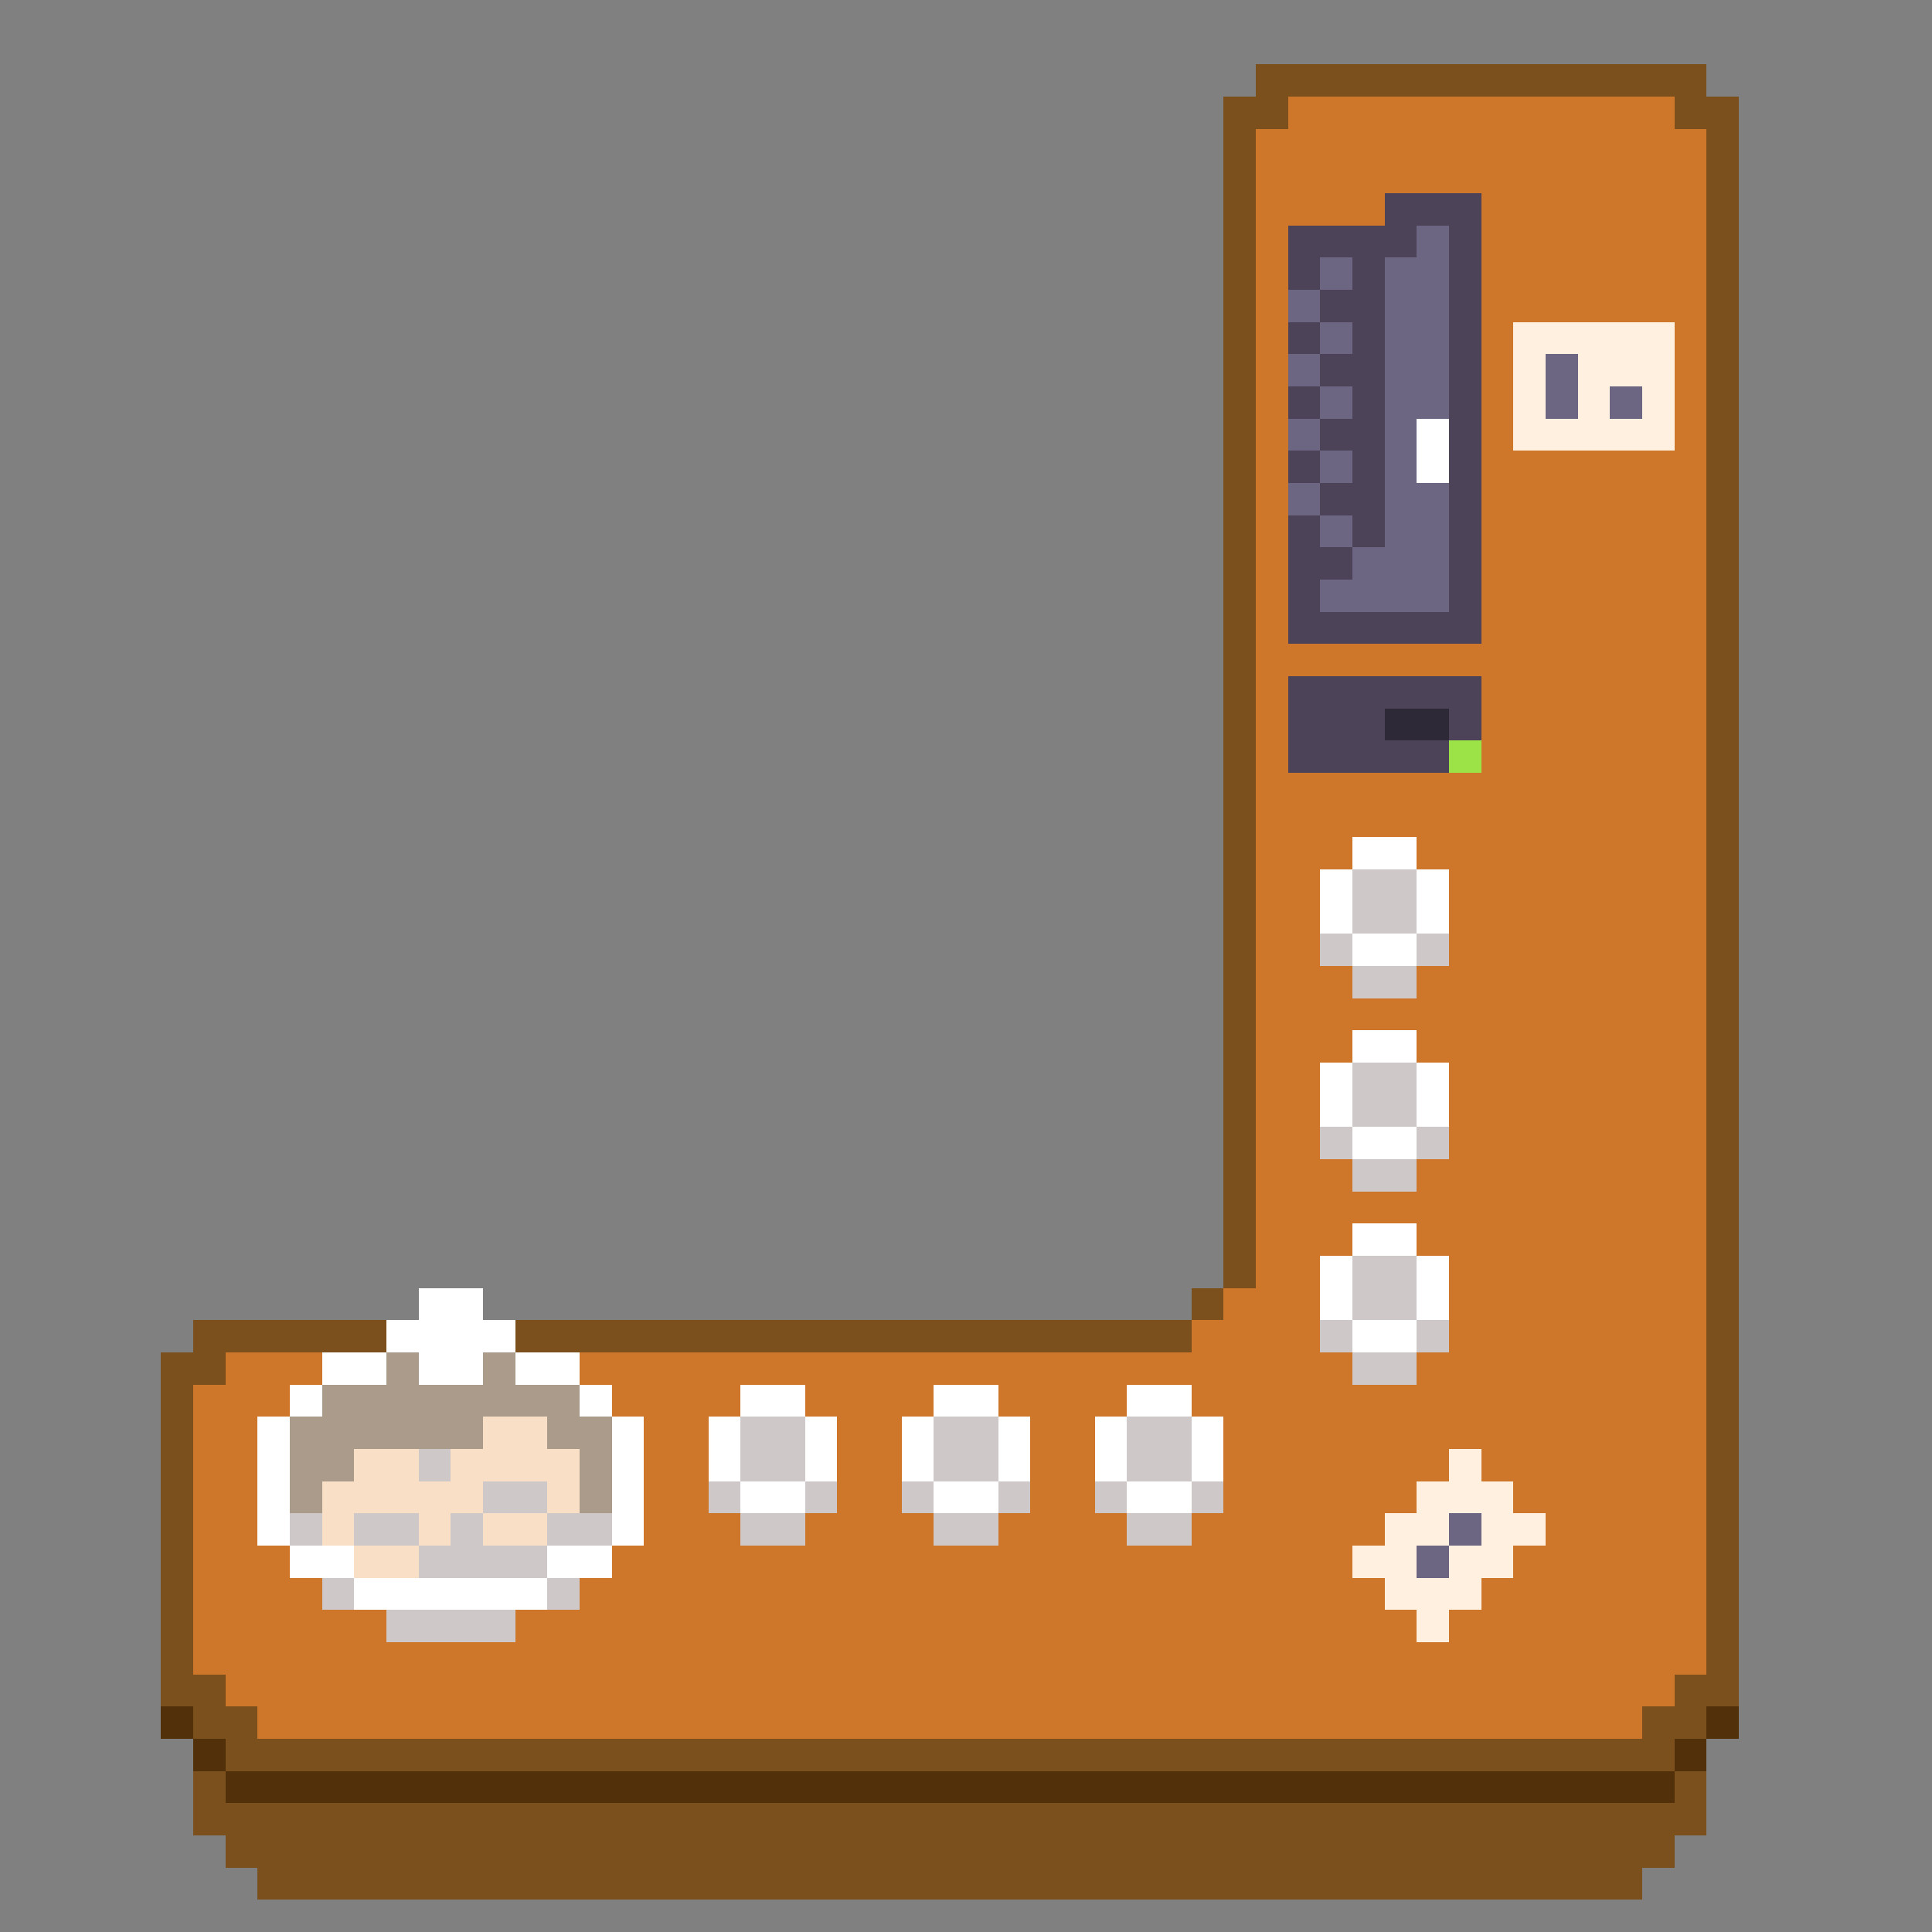 <?xml version="1.0" encoding="UTF-8" ?>
<svg version="1.1" width="600" height="600" xmlns="http://www.w3.org/2000/svg" shape-rendering="crispEdges">
<rect width="100%" height="100%" fill="#808080" stroke="none"/>
<rect x="390" y="20" width="140" height="10" fill="#7B501D" />
<rect x="380" y="30" width="20" height="10" fill="#7B501D" />
<rect x="400" y="30" width="120" height="30" fill="#CE772A" />
<rect x="520" y="30" width="20" height="10" fill="#7B501D" />
<rect x="380" y="40" width="10" height="360" fill="#7B501D" />
<rect x="390" y="40" width="10" height="500" fill="#CE772A" />
<rect x="520" y="40" width="10" height="480" fill="#CE772A" />
<rect x="530" y="40" width="10" height="490" fill="#7B501D" />
<rect x="400" y="60" width="30" height="10" fill="#CE772A" />
<rect x="430" y="60" width="30" height="10" fill="#4C4359" />
<rect x="460" y="60" width="60" height="40" fill="#CE772A" />
<rect x="400" y="70" width="40" height="10" fill="#4C4359" />
<rect x="440" y="70" width="10" height="60" fill="#6D6682" />
<rect x="450" y="70" width="10" height="130" fill="#4C4359" />
<rect x="400" y="80" width="10" height="10" fill="#4C4359" />
<rect x="410" y="80" width="10" height="10" fill="#6D6682" />
<rect x="420" y="80" width="10" height="90" fill="#4C4359" />
<rect x="430" y="80" width="10" height="110" fill="#6D6682" />
<rect x="400" y="90" width="10" height="10" fill="#6D6682" />
<rect x="410" y="90" width="10" height="10" fill="#4C4359" />
<rect x="400" y="100" width="10" height="10" fill="#4C4359" />
<rect x="410" y="100" width="10" height="10" fill="#6D6682" />
<rect x="460" y="100" width="10" height="360" fill="#CE772A" />
<rect x="470" y="100" width="50" height="10" fill="#FFF0DF" />
<rect x="400" y="110" width="10" height="10" fill="#6D6682" />
<rect x="410" y="110" width="10" height="10" fill="#4C4359" />
<rect x="470" y="110" width="10" height="30" fill="#FFF0DF" />
<rect x="480" y="110" width="10" height="20" fill="#6D6682" />
<rect x="490" y="110" width="30" height="10" fill="#FFF0DF" />
<rect x="400" y="120" width="10" height="10" fill="#4C4359" />
<rect x="410" y="120" width="10" height="10" fill="#6D6682" />
<rect x="490" y="120" width="10" height="20" fill="#FFF0DF" />
<rect x="500" y="120" width="10" height="10" fill="#6D6682" />
<rect x="510" y="120" width="10" height="20" fill="#FFF0DF" />
<rect x="400" y="130" width="10" height="10" fill="#6D6682" />
<rect x="410" y="130" width="10" height="10" fill="#4C4359" />
<rect x="440" y="130" width="10" height="20" fill="#FFFFFF" />
<rect x="480" y="130" width="10" height="10" fill="#FFF0DF" />
<rect x="500" y="130" width="10" height="10" fill="#FFF0DF" />
<rect x="400" y="140" width="10" height="10" fill="#4C4359" />
<rect x="410" y="140" width="10" height="10" fill="#6D6682" />
<rect x="470" y="140" width="50" height="330" fill="#CE772A" />
<rect x="400" y="150" width="10" height="10" fill="#6D6682" />
<rect x="410" y="150" width="10" height="10" fill="#4C4359" />
<rect x="440" y="150" width="10" height="40" fill="#6D6682" />
<rect x="400" y="160" width="10" height="40" fill="#4C4359" />
<rect x="410" y="160" width="10" height="10" fill="#6D6682" />
<rect x="410" y="170" width="10" height="10" fill="#4C4359" />
<rect x="420" y="170" width="10" height="20" fill="#6D6682" />
<rect x="410" y="180" width="10" height="10" fill="#6D6682" />
<rect x="410" y="190" width="40" height="10" fill="#4C4359" />
<rect x="400" y="200" width="60" height="10" fill="#CE772A" />
<rect x="400" y="210" width="60" height="10" fill="#4C4359" />
<rect x="400" y="220" width="30" height="20" fill="#4C4359" />
<rect x="430" y="220" width="20" height="10" fill="#2D2936" />
<rect x="450" y="220" width="10" height="10" fill="#4C4359" />
<rect x="430" y="230" width="20" height="10" fill="#4C4359" />
<rect x="450" y="230" width="10" height="10" fill="#9CE347" />
<rect x="400" y="240" width="60" height="20" fill="#CE772A" />
<rect x="400" y="260" width="20" height="10" fill="#CE772A" />
<rect x="420" y="260" width="20" height="10" fill="#FFFFFF" />
<rect x="440" y="260" width="20" height="10" fill="#CE772A" />
<rect x="400" y="270" width="10" height="270" fill="#CE772A" />
<rect x="410" y="270" width="10" height="20" fill="#FFFFFF" />
<rect x="420" y="270" width="20" height="20" fill="#CEC9C8" />
<rect x="440" y="270" width="10" height="20" fill="#FFFFFF" />
<rect x="450" y="270" width="10" height="180" fill="#CE772A" />
<rect x="410" y="290" width="10" height="10" fill="#CEC9C8" />
<rect x="420" y="290" width="20" height="10" fill="#FFFFFF" />
<rect x="440" y="290" width="10" height="10" fill="#CEC9C8" />
<rect x="410" y="300" width="10" height="30" fill="#CE772A" />
<rect x="420" y="300" width="20" height="10" fill="#CEC9C8" />
<rect x="440" y="300" width="10" height="30" fill="#CE772A" />
<rect x="420" y="310" width="20" height="10" fill="#CE772A" />
<rect x="420" y="320" width="20" height="10" fill="#FFFFFF" />
<rect x="410" y="330" width="10" height="20" fill="#FFFFFF" />
<rect x="420" y="330" width="20" height="20" fill="#CEC9C8" />
<rect x="440" y="330" width="10" height="20" fill="#FFFFFF" />
<rect x="410" y="350" width="10" height="10" fill="#CEC9C8" />
<rect x="420" y="350" width="20" height="10" fill="#FFFFFF" />
<rect x="440" y="350" width="10" height="10" fill="#CEC9C8" />
<rect x="410" y="360" width="10" height="30" fill="#CE772A" />
<rect x="420" y="360" width="20" height="10" fill="#CEC9C8" />
<rect x="440" y="360" width="10" height="30" fill="#CE772A" />
<rect x="420" y="370" width="20" height="10" fill="#CE772A" />
<rect x="420" y="380" width="20" height="10" fill="#FFFFFF" />
<rect x="410" y="390" width="10" height="20" fill="#FFFFFF" />
<rect x="420" y="390" width="20" height="20" fill="#CEC9C8" />
<rect x="440" y="390" width="10" height="20" fill="#FFFFFF" />
<rect x="130" y="400" width="20" height="30" fill="#FFFFFF" />
<rect x="370" y="400" width="10" height="10" fill="#7B501D" />
<rect x="380" y="400" width="10" height="140" fill="#CE772A" />
<rect x="60" y="410" width="60" height="10" fill="#7B501D" />
<rect x="120" y="410" width="10" height="10" fill="#FFFFFF" />
<rect x="150" y="410" width="10" height="10" fill="#FFFFFF" />
<rect x="160" y="410" width="210" height="10" fill="#7B501D" />
<rect x="370" y="410" width="10" height="30" fill="#CE772A" />
<rect x="410" y="410" width="10" height="10" fill="#CEC9C8" />
<rect x="420" y="410" width="20" height="10" fill="#FFFFFF" />
<rect x="440" y="410" width="10" height="10" fill="#CEC9C8" />
<rect x="50" y="420" width="20" height="10" fill="#7B501D" />
<rect x="70" y="420" width="30" height="10" fill="#CE772A" />
<rect x="100" y="420" width="20" height="10" fill="#FFFFFF" />
<rect x="120" y="420" width="10" height="30" fill="#AA9B8B" />
<rect x="150" y="420" width="10" height="20" fill="#AA9B8B" />
<rect x="160" y="420" width="20" height="10" fill="#FFFFFF" />
<rect x="180" y="420" width="190" height="10" fill="#CE772A" />
<rect x="410" y="420" width="10" height="120" fill="#CE772A" />
<rect x="420" y="420" width="20" height="10" fill="#CEC9C8" />
<rect x="440" y="420" width="10" height="40" fill="#CE772A" />
<rect x="50" y="430" width="10" height="100" fill="#7B501D" />
<rect x="60" y="430" width="30" height="10" fill="#CE772A" />
<rect x="90" y="430" width="10" height="10" fill="#FFFFFF" />
<rect x="100" y="430" width="20" height="20" fill="#AA9B8B" />
<rect x="130" y="430" width="20" height="20" fill="#AA9B8B" />
<rect x="160" y="430" width="20" height="10" fill="#AA9B8B" />
<rect x="180" y="430" width="10" height="10" fill="#FFFFFF" />
<rect x="190" y="430" width="40" height="10" fill="#CE772A" />
<rect x="230" y="430" width="20" height="10" fill="#FFFFFF" />
<rect x="250" y="430" width="40" height="10" fill="#CE772A" />
<rect x="290" y="430" width="20" height="10" fill="#FFFFFF" />
<rect x="310" y="430" width="40" height="10" fill="#CE772A" />
<rect x="350" y="430" width="20" height="10" fill="#FFFFFF" />
<rect x="420" y="430" width="20" height="40" fill="#CE772A" />
<rect x="60" y="440" width="20" height="80" fill="#CE772A" />
<rect x="80" y="440" width="10" height="40" fill="#FFFFFF" />
<rect x="90" y="440" width="10" height="30" fill="#AA9B8B" />
<rect x="150" y="440" width="20" height="20" fill="#F9DFC6" />
<rect x="170" y="440" width="20" height="10" fill="#AA9B8B" />
<rect x="190" y="440" width="10" height="40" fill="#FFFFFF" />
<rect x="200" y="440" width="20" height="100" fill="#CE772A" />
<rect x="220" y="440" width="10" height="20" fill="#FFFFFF" />
<rect x="230" y="440" width="20" height="20" fill="#CEC9C8" />
<rect x="250" y="440" width="10" height="20" fill="#FFFFFF" />
<rect x="260" y="440" width="20" height="100" fill="#CE772A" />
<rect x="280" y="440" width="10" height="20" fill="#FFFFFF" />
<rect x="290" y="440" width="20" height="20" fill="#CEC9C8" />
<rect x="310" y="440" width="10" height="20" fill="#FFFFFF" />
<rect x="320" y="440" width="20" height="100" fill="#CE772A" />
<rect x="340" y="440" width="10" height="20" fill="#FFFFFF" />
<rect x="350" y="440" width="20" height="20" fill="#CEC9C8" />
<rect x="370" y="440" width="10" height="20" fill="#FFFFFF" />
<rect x="100" y="450" width="10" height="10" fill="#AA9B8B" />
<rect x="110" y="450" width="20" height="20" fill="#F9DFC6" />
<rect x="130" y="450" width="10" height="10" fill="#CEC9C8" />
<rect x="140" y="450" width="10" height="20" fill="#F9DFC6" />
<rect x="170" y="450" width="10" height="20" fill="#F9DFC6" />
<rect x="180" y="450" width="10" height="20" fill="#AA9B8B" />
<rect x="450" y="450" width="10" height="20" fill="#FFF0DF" />
<rect x="100" y="460" width="10" height="20" fill="#F9DFC6" />
<rect x="130" y="460" width="10" height="20" fill="#F9DFC6" />
<rect x="150" y="460" width="20" height="10" fill="#CEC9C8" />
<rect x="220" y="460" width="10" height="10" fill="#CEC9C8" />
<rect x="230" y="460" width="20" height="10" fill="#FFFFFF" />
<rect x="250" y="460" width="10" height="10" fill="#CEC9C8" />
<rect x="280" y="460" width="10" height="10" fill="#CEC9C8" />
<rect x="290" y="460" width="20" height="10" fill="#FFFFFF" />
<rect x="310" y="460" width="10" height="10" fill="#CEC9C8" />
<rect x="340" y="460" width="10" height="10" fill="#CEC9C8" />
<rect x="350" y="460" width="20" height="10" fill="#FFFFFF" />
<rect x="370" y="460" width="10" height="10" fill="#CEC9C8" />
<rect x="440" y="460" width="10" height="20" fill="#FFF0DF" />
<rect x="460" y="460" width="10" height="30" fill="#FFF0DF" />
<rect x="90" y="470" width="10" height="10" fill="#CEC9C8" />
<rect x="110" y="470" width="20" height="10" fill="#CEC9C8" />
<rect x="140" y="470" width="10" height="20" fill="#CEC9C8" />
<rect x="150" y="470" width="20" height="10" fill="#F9DFC6" />
<rect x="170" y="470" width="20" height="10" fill="#CEC9C8" />
<rect x="220" y="470" width="10" height="70" fill="#CE772A" />
<rect x="230" y="470" width="20" height="10" fill="#CEC9C8" />
<rect x="250" y="470" width="10" height="70" fill="#CE772A" />
<rect x="280" y="470" width="10" height="70" fill="#CE772A" />
<rect x="290" y="470" width="20" height="10" fill="#CEC9C8" />
<rect x="310" y="470" width="10" height="70" fill="#CE772A" />
<rect x="340" y="470" width="10" height="70" fill="#CE772A" />
<rect x="350" y="470" width="20" height="10" fill="#CEC9C8" />
<rect x="370" y="470" width="10" height="70" fill="#CE772A" />
<rect x="420" y="470" width="10" height="10" fill="#CE772A" />
<rect x="430" y="470" width="10" height="30" fill="#FFF0DF" />
<rect x="450" y="470" width="10" height="10" fill="#6D6682" />
<rect x="470" y="470" width="10" height="10" fill="#FFF0DF" />
<rect x="480" y="470" width="40" height="60" fill="#CE772A" />
<rect x="80" y="480" width="10" height="60" fill="#CE772A" />
<rect x="90" y="480" width="20" height="10" fill="#FFFFFF" />
<rect x="110" y="480" width="20" height="10" fill="#F9DFC6" />
<rect x="130" y="480" width="10" height="10" fill="#CEC9C8" />
<rect x="150" y="480" width="20" height="10" fill="#CEC9C8" />
<rect x="170" y="480" width="20" height="10" fill="#FFFFFF" />
<rect x="190" y="480" width="10" height="60" fill="#CE772A" />
<rect x="230" y="480" width="20" height="60" fill="#CE772A" />
<rect x="290" y="480" width="20" height="60" fill="#CE772A" />
<rect x="350" y="480" width="20" height="60" fill="#CE772A" />
<rect x="420" y="480" width="10" height="10" fill="#FFF0DF" />
<rect x="440" y="480" width="10" height="10" fill="#6D6682" />
<rect x="450" y="480" width="10" height="20" fill="#FFF0DF" />
<rect x="470" y="480" width="10" height="60" fill="#CE772A" />
<rect x="90" y="490" width="10" height="50" fill="#CE772A" />
<rect x="100" y="490" width="10" height="10" fill="#CEC9C8" />
<rect x="110" y="490" width="60" height="10" fill="#FFFFFF" />
<rect x="170" y="490" width="10" height="10" fill="#CEC9C8" />
<rect x="180" y="490" width="10" height="50" fill="#CE772A" />
<rect x="420" y="490" width="10" height="50" fill="#CE772A" />
<rect x="440" y="490" width="10" height="20" fill="#FFF0DF" />
<rect x="460" y="490" width="10" height="50" fill="#CE772A" />
<rect x="100" y="500" width="20" height="40" fill="#CE772A" />
<rect x="120" y="500" width="40" height="10" fill="#CEC9C8" />
<rect x="160" y="500" width="20" height="40" fill="#CE772A" />
<rect x="430" y="500" width="10" height="40" fill="#CE772A" />
<rect x="450" y="500" width="10" height="40" fill="#CE772A" />
<rect x="120" y="510" width="40" height="30" fill="#CE772A" />
<rect x="440" y="510" width="10" height="30" fill="#CE772A" />
<rect x="60" y="520" width="10" height="20" fill="#7B501D" />
<rect x="70" y="520" width="10" height="10" fill="#CE772A" />
<rect x="520" y="520" width="10" height="20" fill="#7B501D" />
<rect x="50" y="530" width="10" height="10" fill="#51300A" />
<rect x="70" y="530" width="10" height="20" fill="#7B501D" />
<rect x="480" y="530" width="30" height="10" fill="#CE772A" />
<rect x="510" y="530" width="10" height="20" fill="#7B501D" />
<rect x="530" y="530" width="10" height="10" fill="#51300A" />
<rect x="60" y="540" width="10" height="10" fill="#51300A" />
<rect x="80" y="540" width="430" height="10" fill="#7B501D" />
<rect x="520" y="540" width="10" height="10" fill="#51300A" />
<rect x="60" y="550" width="10" height="20" fill="#7B501D" />
<rect x="70" y="550" width="450" height="10" fill="#51300A" />
<rect x="520" y="550" width="10" height="20" fill="#7B501D" />
<rect x="70" y="560" width="450" height="20" fill="#7B501D" />
<rect x="80" y="580" width="430" height="10" fill="#7B501D" />
</svg>